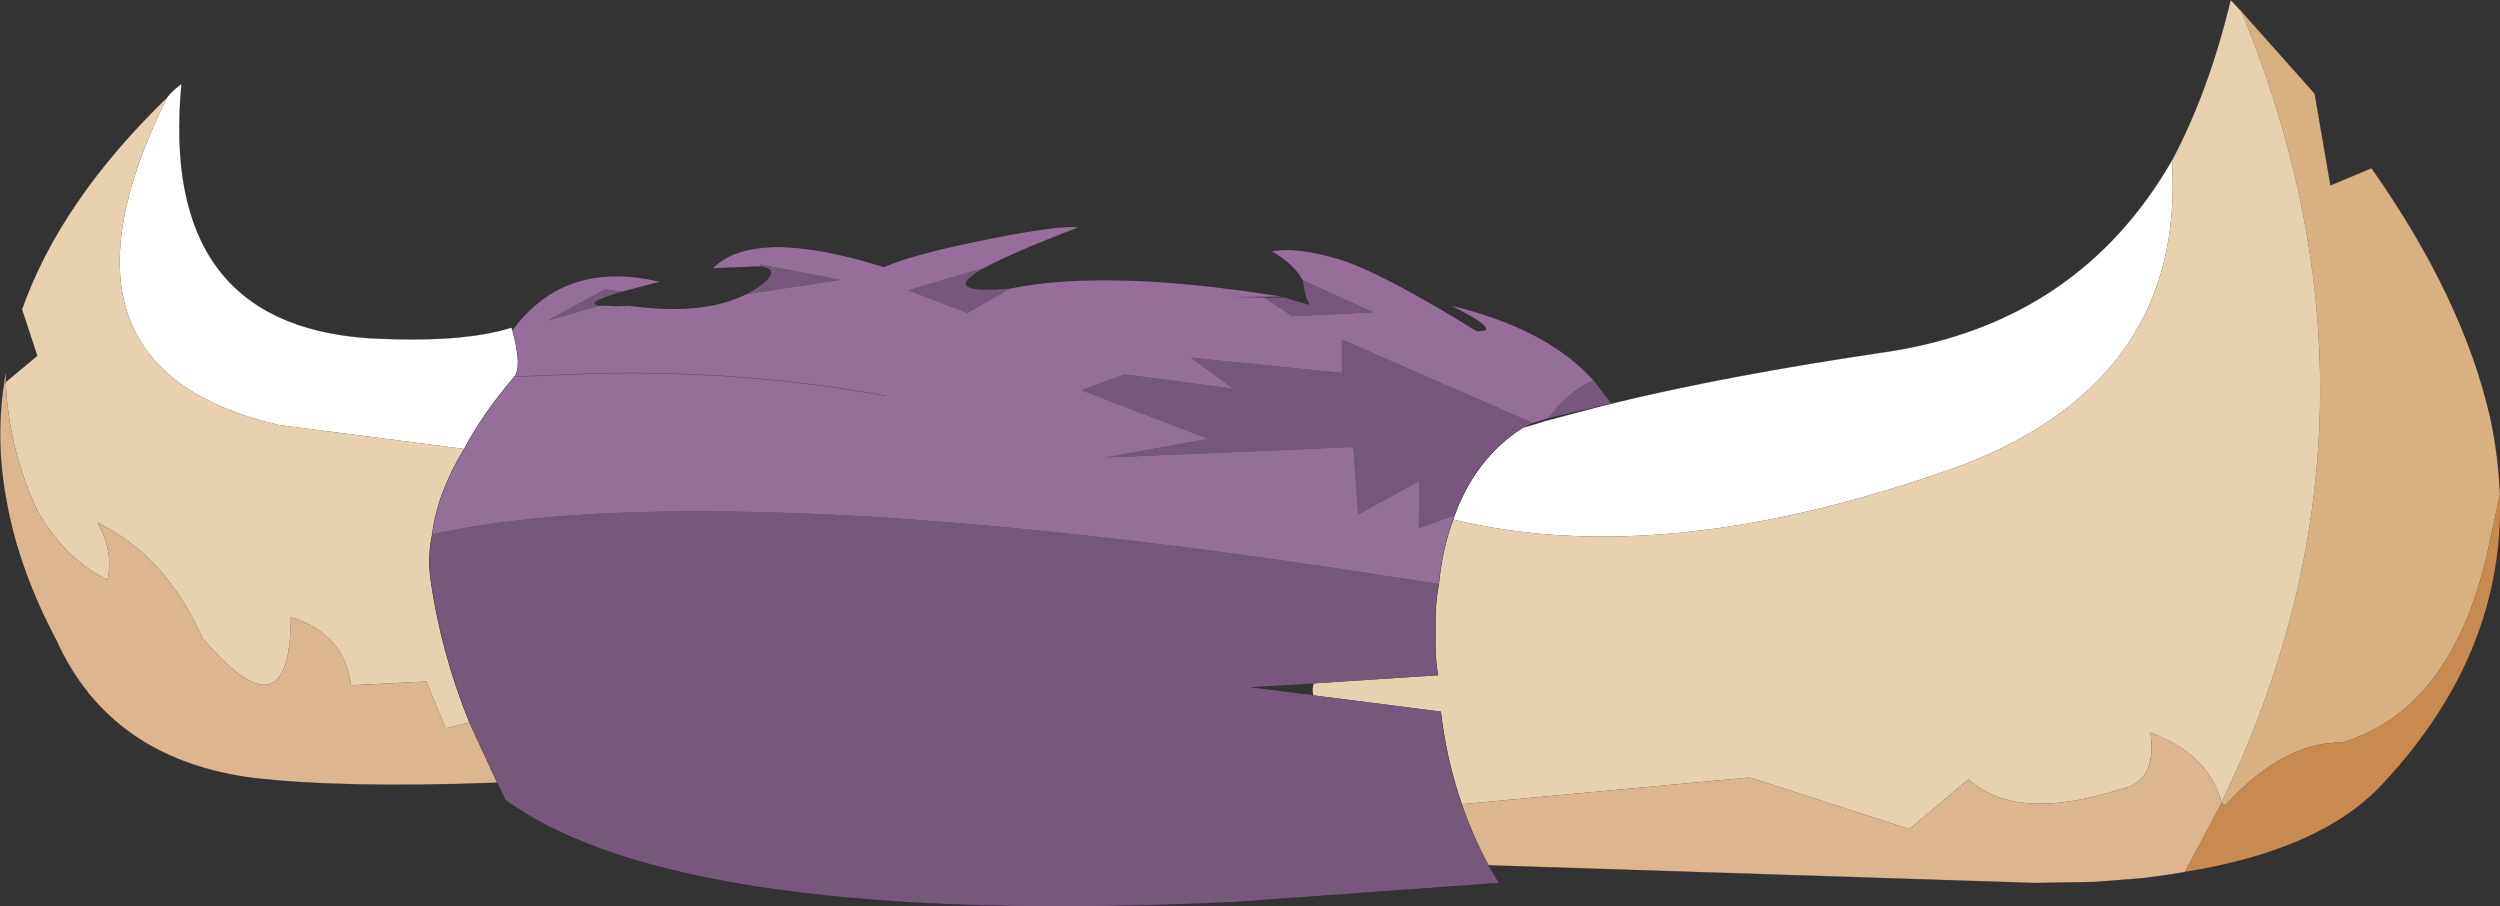 <?xml version="1.0" encoding="UTF-8" standalone="no"?>
<svg xmlns:xlink="http://www.w3.org/1999/xlink" height="94.9px" width="261.75px" xmlns="http://www.w3.org/2000/svg">
  <rect width="100%" height="100%" fill="#333333" stroke="none"/>
  <g transform="matrix(1.0, 0.0, 0.0, 1.0, 0.05, 0.0)">
    <path d="M234.6 1.15 L242.3 9.8 243.95 19.4 248.25 17.6 Q257.85 31.25 260.7 43.8 261.55 47.85 261.7 51.75 L260.3 58.2 Q256.5 74.35 245.15 77.75 239.05 77.65 232.9 84.35 L232.55 84.0 Q252.1 43.55 234.6 1.15" fill="#d8b081" fill-rule="evenodd" stroke="none"/>
    <path d="M17.45 10.2 Q18.05 9.45 18.95 8.8 16.6 33.85 38.45 35.4 48.3 35.95 53.5 34.3 L53.6 34.55 Q54.65 38.4 53.8 39.45 50.5 43.3 48.55 47.0 L29.15 44.5 Q3.4 38.5 17.45 10.2 M168.7 42.25 Q180.75 39.3 197.75 36.8 217.6 33.7 227.35 16.8 228.8 39.55 205.65 48.6 174.75 59.85 152.1 54.4 L152.25 53.95 Q154.45 47.95 159.35 44.8 L159.45 44.75 159.65 44.7 160.7 44.4 161.65 44.1 167.85 42.45 168.75 42.25 168.7 42.25" fill="#ffffff" fill-rule="evenodd" stroke="none"/>
    <path d="M0.55 40.0 L3.85 37.25 2.25 32.4 Q6.25 21.05 17.45 10.2 3.4 38.5 29.15 44.5 L48.55 47.0 Q45.75 51.6 45.2 55.95 44.7 58.3 45.05 60.8 46.15 68.35 49.1 75.65 L46.6 76.25 44.6 71.35 36.7 71.75 Q36.05 66.4 30.4 64.6 30.35 77.6 21.15 66.8 17.35 58.25 10.15 54.7 11.85 57.7 11.2 60.7 7.05 58.75 4.0 53.75 0.85 47.15 0.55 40.0 M227.35 16.8 Q231.2 9.55 233.5 0.0 L234.6 1.15 Q252.1 43.55 232.55 84.0 231.15 78.95 225.1 76.7 225.85 81.95 221.85 82.65 211.05 86.1 206.05 81.6 L199.85 86.8 183.15 81.4 153.0 84.2 Q151.4 79.65 150.8 74.5 L137.45 72.8 Q137.3 72.1 137.5 71.55 L150.5 70.7 Q150.15 68.5 150.25 66.3 150.15 63.5 150.6 61.15 150.95 57.45 152.1 54.4 174.75 59.85 205.65 48.6 228.8 39.55 227.35 16.8" fill="#e8d1ae" fill-rule="evenodd" stroke="none"/>
    <path d="M155.8 90.6 L156.9 92.45 129.25 94.45 Q71.3 97.15 52.85 83.75 L52.0 81.95 49.1 75.65 Q46.15 68.35 45.05 60.8 44.7 58.3 45.2 55.95 56.35 53.5 73.0 53.55 99.25 53.45 139.85 59.5 L150.6 61.15 Q150.15 63.5 150.25 66.3 150.15 68.5 150.5 70.7 L137.5 71.55 130.75 71.95 137.45 72.8 150.8 74.5 Q151.4 79.65 153.0 84.2 154.15 87.55 155.8 90.6 M65.1 30.55 Q61.0 31.75 62.75 32.0 L57.3 33.55 63.3 30.3 65.1 30.55 M78.05 30.8 L79.2 30.15 Q82.0 28.2 79.5 27.9 L79.55 27.7 87.95 29.3 78.05 30.8 M103.15 28.0 Q98.05 30.8 105.6 30.2 L105.65 30.25 101.25 32.75 95.05 30.4 103.15 28.0 M132.3 31.15 L134.5 31.15 137.05 31.9 Q136.55 31.2 136.35 29.35 L143.75 32.7 135.25 33.1 132.3 31.15 M166.8 39.8 L168.7 42.25 167.85 42.45 162.05 43.8 Q163.9 41.15 166.8 39.8 M159.35 44.8 Q154.45 47.95 152.25 53.95 L148.5 55.3 148.55 50.35 142.15 53.85 141.65 46.8 115.7 47.9 126.45 45.95 113.2 40.85 117.7 39.2 129.1 40.7 124.65 37.45 140.45 39.05 140.45 35.55 160.45 44.3 159.55 44.7 159.45 44.75 159.4 44.65 159.35 44.8" fill="#77587c" fill-rule="evenodd" stroke="none"/>
    <path d="M53.6 34.55 Q59.1 27.1 69.1 29.5 L65.1 30.55 63.3 30.3 57.3 33.55 62.75 32.0 64.25 32.05 65.8 32.0 Q73.6 33.05 78.05 30.8 L87.95 29.3 79.55 27.7 79.5 27.9 74.55 28.1 Q78.9 23.7 92.5 27.95 95.55 26.6 103.3 25.05 111.0 23.5 112.9 23.8 106.0 26.45 103.15 28.0 L95.05 30.4 101.25 32.75 105.65 30.25 105.6 30.2 105.7 30.2 Q115.85 28.1 134.25 31.05 L129.1 31.1 132.3 31.15 135.25 33.1 143.75 32.7 136.35 29.35 Q135.45 27.65 133.1 26.3 135.6 25.8 140.05 27.1 144.45 28.4 154.55 34.65 157.45 34.8 151.75 31.95 161.85 34.35 166.8 39.8 163.9 41.15 162.05 43.8 L160.45 44.3 140.45 35.55 140.45 39.05 124.65 37.45 129.1 40.7 117.7 39.2 113.2 40.85 126.45 45.95 115.7 47.9 141.65 46.8 142.15 53.85 148.55 50.35 148.5 55.3 152.25 53.95 152.1 54.4 Q150.95 57.45 150.6 61.15 L139.85 59.5 Q99.25 53.45 73.0 53.55 56.35 53.5 45.2 55.95 45.75 51.6 48.55 47.0 50.5 43.3 53.8 39.45 54.65 38.4 53.6 34.55 M167.85 42.45 L168.7 42.25 168.75 42.25 167.85 42.45 M159.45 44.75 L159.35 44.8 159.4 44.65 159.45 44.75 M92.7 41.45 Q78.05 38.75 62.2 39.1 L53.8 39.45 62.2 39.1 Q78.05 38.75 92.7 41.45" fill="#956f99" fill-rule="evenodd" stroke="none"/>
    <path d="M232.55 84.0 L232.9 84.35 232.5 84.15 232.55 84.0" fill="#d19f70" fill-rule="evenodd" stroke="none"/>
    <path d="M261.7 51.75 Q262.25 68.35 249.45 82.05 243.05 89.0 228.7 91.3 L232.5 84.15 232.9 84.35 Q239.05 77.65 245.15 77.75 256.5 74.35 260.3 58.2 L261.7 51.75" fill="#c88b4f" fill-rule="evenodd" stroke="none"/>
    <path d="M228.7 91.3 L227.25 91.55 224.3 91.95 219.1 92.35 212.95 92.45 155.8 90.6 Q154.15 87.55 153.0 84.2 L183.15 81.4 199.85 86.8 206.05 81.6 Q211.05 86.1 221.85 82.65 225.85 81.95 225.1 76.7 231.15 78.95 232.55 84.0 L232.5 84.15 228.7 91.3 M52.0 81.95 Q35.95 82.55 26.45 81.45 11.5 79.5 5.85 67.05 1.9 59.55 0.65 52.55 -0.55 46.3 0.35 40.2 L0.55 38.9 0.55 40.0 0.35 40.2 0.55 40.0 Q0.85 47.15 4.0 53.75 7.05 58.75 11.2 60.7 11.85 57.7 10.15 54.7 17.35 58.25 21.15 66.8 30.35 77.6 30.4 64.6 36.05 66.4 36.7 71.75 L44.6 71.35 46.6 76.25 49.1 75.65 52.0 81.95" fill="#ddb58e" fill-rule="evenodd" stroke="none"/>
    <path d="M234.6 1.15 L242.3 9.8 243.95 19.4 248.25 17.6 Q257.85 31.25 260.7 43.8 261.55 47.85 261.7 51.75 262.25 68.35 249.45 82.05 243.05 89.0 228.7 91.3 L227.25 91.55 224.3 91.95 219.1 92.35 212.95 92.45 155.8 90.6 156.9 92.45 129.25 94.45 Q71.3 97.15 52.85 83.75 L52.0 81.95 Q35.95 82.55 26.45 81.45 11.5 79.5 5.85 67.05 1.9 59.55 0.65 52.55 -0.55 46.3 0.35 40.2 L0.55 38.9 M0.55 40.0 L3.85 37.25 2.25 32.4 Q6.25 21.05 17.45 10.2 M18.95 8.8 Q16.6 33.85 38.45 35.4 48.3 35.95 53.5 34.3 L53.6 34.55 Q59.1 27.1 69.1 29.5 L65.1 30.55 Q61.0 31.75 62.75 32.0 M64.25 32.05 L65.8 32.0 Q73.6 33.05 78.05 30.8 L79.2 30.15 Q82.0 28.2 79.5 27.9 L74.55 28.1 Q78.9 23.7 92.5 27.95 95.55 26.6 103.3 25.05 111.0 23.5 112.9 23.8 106.0 26.45 103.15 28.0 98.05 30.8 105.6 30.2 L105.7 30.2 Q115.85 28.1 134.25 31.05 M134.5 31.15 L137.05 31.9 Q136.55 31.2 136.35 29.35 M133.1 26.3 Q135.6 25.8 140.05 27.1 144.45 28.4 154.55 34.65 157.45 34.8 151.75 31.95 161.85 34.35 166.8 39.8 L168.7 42.25 Q180.75 39.3 197.75 36.8 217.6 33.7 227.35 16.8 231.2 9.55 233.5 0.0 L234.6 1.15 M162.05 43.8 L167.85 42.45 168.7 42.25 168.75 42.25 167.85 42.45 161.65 44.1 160.7 44.4 159.65 44.7 159.45 44.75 159.35 44.8 Q154.45 47.95 152.25 53.95 L152.1 54.4 Q150.95 57.45 150.6 61.15 150.15 63.5 150.25 66.3 150.15 68.5 150.5 70.7 M150.8 74.5 Q151.4 79.65 153.0 84.2 154.15 87.55 155.8 90.6 M160.45 44.3 L162.05 43.8 M160.45 44.3 L159.55 44.7 159.45 44.75 159.35 44.8 M45.2 55.95 Q44.7 58.3 45.05 60.8 46.15 68.35 49.1 75.65 L52.0 81.95 M48.55 47.0 Q50.5 43.3 53.8 39.45 54.65 38.4 53.6 34.55 M53.8 39.45 L62.2 39.1 Q78.05 38.75 92.7 41.45 M0.55 40.0 L0.35 40.2 M48.55 47.0 Q45.75 51.6 45.2 55.95" fill="none" stroke="#000000" stroke-linecap="round" stroke-linejoin="round" stroke-opacity="0.388" stroke-width="0.05"/>
  </g>
</svg>

